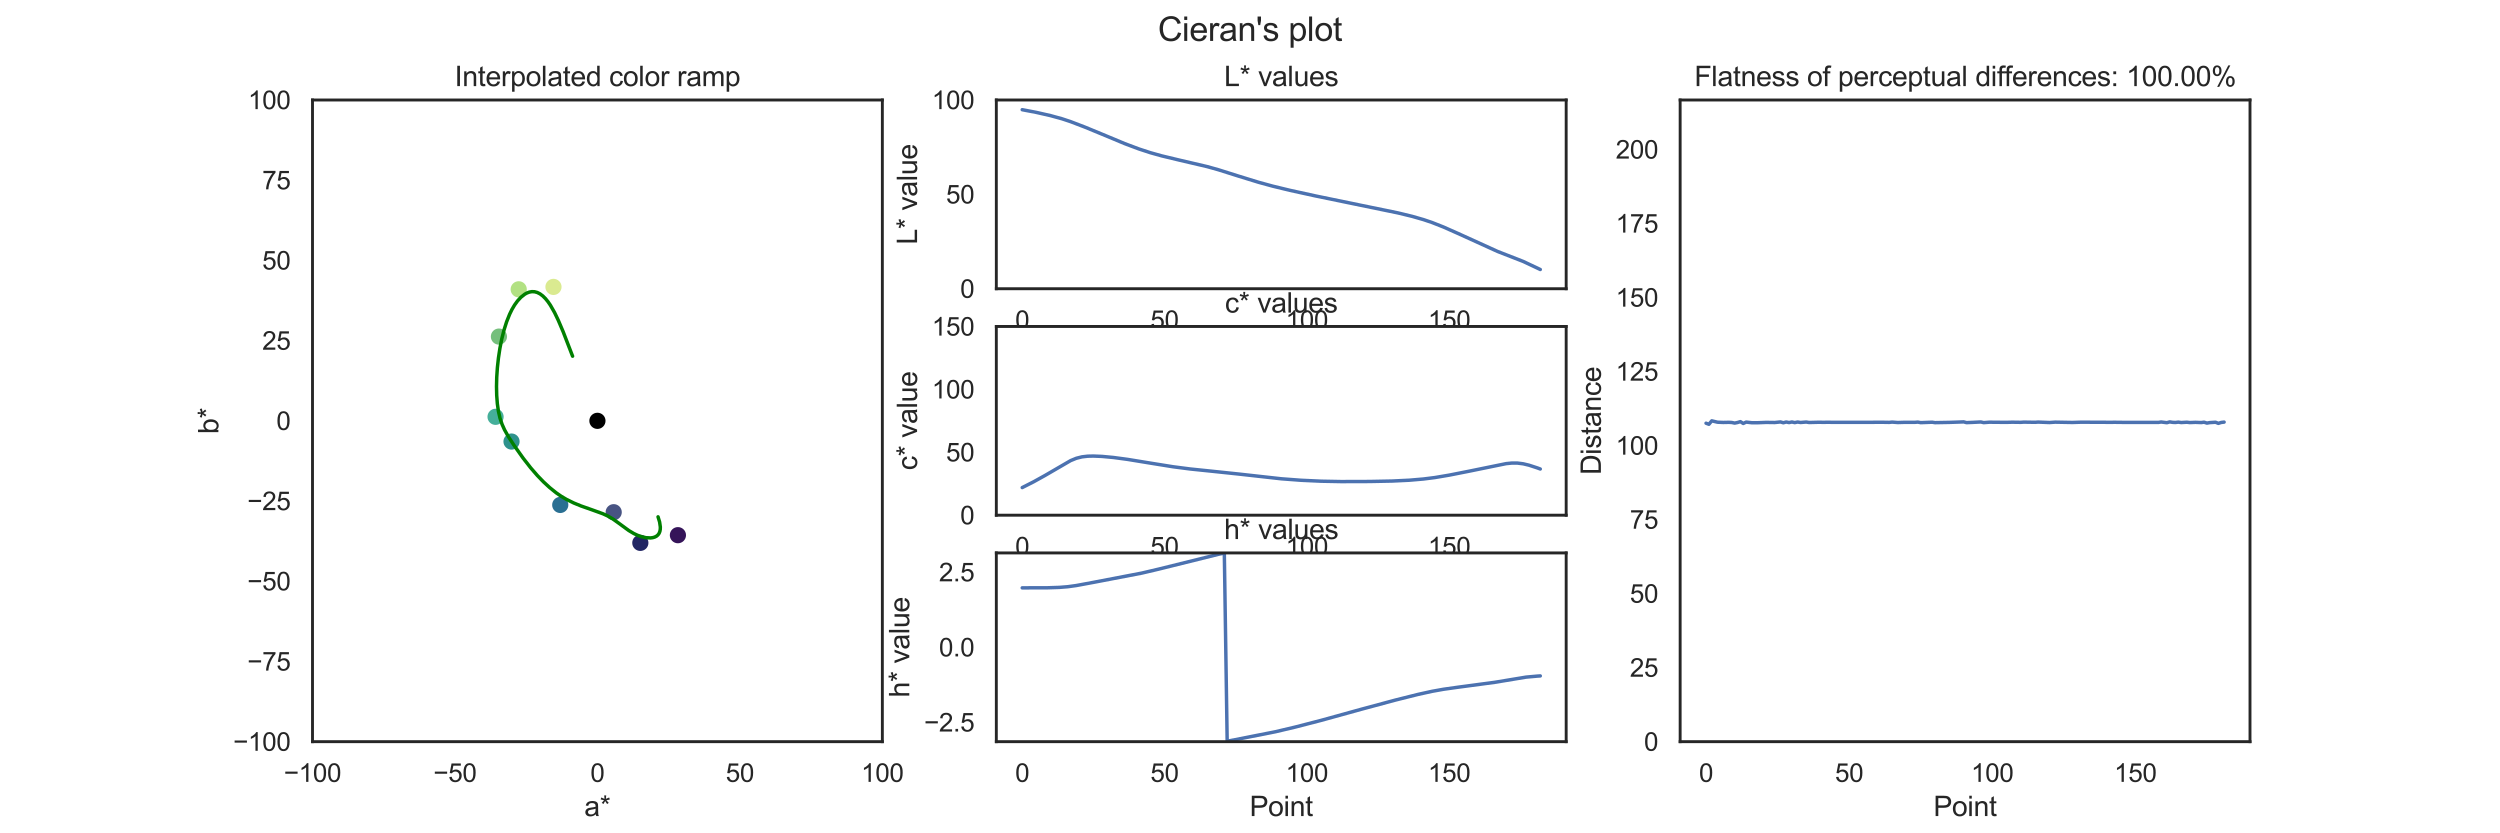 <?xml version="1.0" encoding="utf-8" standalone="no"?>
<!DOCTYPE svg PUBLIC "-//W3C//DTD SVG 1.1//EN"
  "http://www.w3.org/Graphics/SVG/1.1/DTD/svg11.dtd">
<svg xmlns:xlink="http://www.w3.org/1999/xlink" width="1080pt" height="360pt" viewBox="0 0 1080 360" xmlns="http://www.w3.org/2000/svg" version="1.1">
 <defs>
  <style type="text/css">*{stroke-linejoin: round; stroke-linecap: butt}</style>
 </defs>
 <g id="figure_1">
  <g id="patch_1">
   <path d="M 0 360 
L 1080 360 
L 1080 0 
L 0 0 
z
" style="fill: #ffffff"/>
  </g>
  <g id="axes_1">
   <g id="patch_2">
    <path d="M 135 320.4 
L 381.176 320.4 
L 381.176 43.2 
L 135 43.2 
z
" style="fill: #ffffff"/>
   </g>
   <g id="matplotlib.axis_1">
    <g id="xtick_1">
     <g id="text_1">
      <!-- −100 -->
      <g style="fill: #262626" transform="translate(122.612 337.774) scale(0.11 -0.11)">
       <defs>
        <path id="ArialMT-2212" d="M 3381 1997 
L 356 1997 
L 356 2522 
L 3381 2522 
L 3381 1997 
z
" transform="scale(0.016)"/>
        <path id="ArialMT-31" d="M 2384 0 
L 1822 0 
L 1822 3584 
Q 1619 3391 1289 3197 
Q 959 3003 697 2906 
L 697 3450 
Q 1169 3672 1522 3987 
Q 1875 4303 2022 4600 
L 2384 4600 
L 2384 0 
z
" transform="scale(0.016)"/>
        <path id="ArialMT-30" d="M 266 2259 
Q 266 3072 433 3567 
Q 600 4063 929 4331 
Q 1259 4600 1759 4600 
Q 2128 4600 2406 4451 
Q 2684 4303 2865 4023 
Q 3047 3744 3150 3342 
Q 3253 2941 3253 2259 
Q 3253 1453 3087 958 
Q 2922 463 2592 192 
Q 2263 -78 1759 -78 
Q 1097 -78 719 397 
Q 266 969 266 2259 
z
M 844 2259 
Q 844 1131 1108 757 
Q 1372 384 1759 384 
Q 2147 384 2411 759 
Q 2675 1134 2675 2259 
Q 2675 3391 2411 3762 
Q 2147 4134 1753 4134 
Q 1366 4134 1134 3806 
Q 844 3388 844 2259 
z
" transform="scale(0.016)"/>
       </defs>
       <use xlink:href="#ArialMT-2212"/>
       <use xlink:href="#ArialMT-31" x="58.398"/>
       <use xlink:href="#ArialMT-30" x="114.014"/>
       <use xlink:href="#ArialMT-30" x="169.629"/>
      </g>
     </g>
    </g>
    <g id="xtick_2">
     <g id="text_2">
      <!-- −50 -->
      <g style="fill: #262626" transform="translate(187.215 337.774) scale(0.11 -0.11)">
       <defs>
        <path id="ArialMT-35" d="M 266 1200 
L 856 1250 
Q 922 819 1161 601 
Q 1400 384 1738 384 
Q 2144 384 2425 690 
Q 2706 997 2706 1503 
Q 2706 1984 2436 2262 
Q 2166 2541 1728 2541 
Q 1456 2541 1237 2417 
Q 1019 2294 894 2097 
L 366 2166 
L 809 4519 
L 3088 4519 
L 3088 3981 
L 1259 3981 
L 1013 2750 
Q 1425 3038 1878 3038 
Q 2478 3038 2890 2622 
Q 3303 2206 3303 1553 
Q 3303 931 2941 478 
Q 2500 -78 1738 -78 
Q 1113 -78 717 272 
Q 322 622 266 1200 
z
" transform="scale(0.016)"/>
       </defs>
       <use xlink:href="#ArialMT-2212"/>
       <use xlink:href="#ArialMT-35" x="58.398"/>
       <use xlink:href="#ArialMT-30" x="114.014"/>
      </g>
     </g>
    </g>
    <g id="xtick_3">
     <g id="text_3">
      <!-- 0 -->
      <g style="fill: #262626" transform="translate(255.03 337.774) scale(0.11 -0.11)">
       <use xlink:href="#ArialMT-30"/>
      </g>
     </g>
    </g>
    <g id="xtick_4">
     <g id="text_4">
      <!-- 50 -->
      <g style="fill: #262626" transform="translate(313.515 337.774) scale(0.11 -0.11)">
       <use xlink:href="#ArialMT-35"/>
       <use xlink:href="#ArialMT-30" x="55.615"/>
      </g>
     </g>
    </g>
    <g id="xtick_5">
     <g id="text_5">
      <!-- 100 -->
      <g style="fill: #262626" transform="translate(372.001 337.774) scale(0.11 -0.11)">
       <use xlink:href="#ArialMT-31"/>
       <use xlink:href="#ArialMT-30" x="55.615"/>
       <use xlink:href="#ArialMT-30" x="111.23"/>
      </g>
     </g>
    </g>
    <g id="text_6">
     <!-- a* -->
     <g style="fill: #262626" transform="translate(252.416 352.549) scale(0.12 -0.12)">
      <defs>
       <path id="ArialMT-61" d="M 2588 409 
Q 2275 144 1986 34 
Q 1697 -75 1366 -75 
Q 819 -75 525 192 
Q 231 459 231 875 
Q 231 1119 342 1320 
Q 453 1522 633 1644 
Q 813 1766 1038 1828 
Q 1203 1872 1538 1913 
Q 2219 1994 2541 2106 
Q 2544 2222 2544 2253 
Q 2544 2597 2384 2738 
Q 2169 2928 1744 2928 
Q 1347 2928 1158 2789 
Q 969 2650 878 2297 
L 328 2372 
Q 403 2725 575 2942 
Q 747 3159 1072 3276 
Q 1397 3394 1825 3394 
Q 2250 3394 2515 3294 
Q 2781 3194 2906 3042 
Q 3031 2891 3081 2659 
Q 3109 2516 3109 2141 
L 3109 1391 
Q 3109 606 3145 398 
Q 3181 191 3288 0 
L 2700 0 
Q 2613 175 2588 409 
z
M 2541 1666 
Q 2234 1541 1622 1453 
Q 1275 1403 1131 1340 
Q 988 1278 909 1158 
Q 831 1038 831 891 
Q 831 666 1001 516 
Q 1172 366 1500 366 
Q 1825 366 2078 508 
Q 2331 650 2450 897 
Q 2541 1088 2541 1459 
L 2541 1666 
z
" transform="scale(0.016)"/>
       <path id="ArialMT-2a" d="M 200 3741 
L 344 4184 
Q 841 4009 1066 3881 
Q 1006 4447 1003 4659 
L 1456 4659 
Q 1447 4350 1384 3884 
Q 1706 4047 2122 4184 
L 2266 3741 
Q 1869 3609 1488 3566 
Q 1678 3400 2025 2975 
L 1650 2709 
Q 1469 2956 1222 3381 
Q 991 2941 816 2709 
L 447 2975 
Q 809 3422 966 3566 
Q 563 3644 200 3741 
z
" transform="scale(0.016)"/>
      </defs>
      <use xlink:href="#ArialMT-61"/>
      <use xlink:href="#ArialMT-2a" x="55.615"/>
     </g>
    </g>
   </g>
   <g id="matplotlib.axis_2">
    <g id="ytick_1">
     <g id="text_7">
      <!-- −100 -->
      <g style="fill: #262626" transform="translate(100.724 324.337) scale(0.11 -0.11)">
       <use xlink:href="#ArialMT-2212"/>
       <use xlink:href="#ArialMT-31" x="58.398"/>
       <use xlink:href="#ArialMT-30" x="114.014"/>
       <use xlink:href="#ArialMT-30" x="169.629"/>
      </g>
     </g>
    </g>
    <g id="ytick_2">
     <g id="text_8">
      <!-- −75 -->
      <g style="fill: #262626" transform="translate(106.841 289.687) scale(0.11 -0.11)">
       <defs>
        <path id="ArialMT-37" d="M 303 3981 
L 303 4522 
L 3269 4522 
L 3269 4084 
Q 2831 3619 2401 2847 
Q 1972 2075 1738 1259 
Q 1569 684 1522 0 
L 944 0 
Q 953 541 1156 1306 
Q 1359 2072 1739 2783 
Q 2119 3494 2547 3981 
L 303 3981 
z
" transform="scale(0.016)"/>
       </defs>
       <use xlink:href="#ArialMT-2212"/>
       <use xlink:href="#ArialMT-37" x="58.398"/>
       <use xlink:href="#ArialMT-35" x="114.014"/>
      </g>
     </g>
    </g>
    <g id="ytick_3">
     <g id="text_9">
      <!-- −50 -->
      <g style="fill: #262626" transform="translate(106.841 255.037) scale(0.11 -0.11)">
       <use xlink:href="#ArialMT-2212"/>
       <use xlink:href="#ArialMT-35" x="58.398"/>
       <use xlink:href="#ArialMT-30" x="114.014"/>
      </g>
     </g>
    </g>
    <g id="ytick_4">
     <g id="text_10">
      <!-- −25 -->
      <g style="fill: #262626" transform="translate(106.841 220.387) scale(0.11 -0.11)">
       <defs>
        <path id="ArialMT-32" d="M 3222 541 
L 3222 0 
L 194 0 
Q 188 203 259 391 
Q 375 700 629 1000 
Q 884 1300 1366 1694 
Q 2113 2306 2375 2664 
Q 2638 3022 2638 3341 
Q 2638 3675 2398 3904 
Q 2159 4134 1775 4134 
Q 1369 4134 1125 3890 
Q 881 3647 878 3216 
L 300 3275 
Q 359 3922 746 4261 
Q 1134 4600 1788 4600 
Q 2447 4600 2831 4234 
Q 3216 3869 3216 3328 
Q 3216 3053 3103 2787 
Q 2991 2522 2730 2228 
Q 2469 1934 1863 1422 
Q 1356 997 1212 845 
Q 1069 694 975 541 
L 3222 541 
z
" transform="scale(0.016)"/>
       </defs>
       <use xlink:href="#ArialMT-2212"/>
       <use xlink:href="#ArialMT-32" x="58.398"/>
       <use xlink:href="#ArialMT-35" x="114.014"/>
      </g>
     </g>
    </g>
    <g id="ytick_5">
     <g id="text_11">
      <!-- 0 -->
      <g style="fill: #262626" transform="translate(119.383 185.737) scale(0.11 -0.11)">
       <use xlink:href="#ArialMT-30"/>
      </g>
     </g>
    </g>
    <g id="ytick_6">
     <g id="text_12">
      <!-- 25 -->
      <g style="fill: #262626" transform="translate(113.266 151.087) scale(0.11 -0.11)">
       <use xlink:href="#ArialMT-32"/>
       <use xlink:href="#ArialMT-35" x="55.615"/>
      </g>
     </g>
    </g>
    <g id="ytick_7">
     <g id="text_13">
      <!-- 50 -->
      <g style="fill: #262626" transform="translate(113.266 116.437) scale(0.11 -0.11)">
       <use xlink:href="#ArialMT-35"/>
       <use xlink:href="#ArialMT-30" x="55.615"/>
      </g>
     </g>
    </g>
    <g id="ytick_8">
     <g id="text_14">
      <!-- 75 -->
      <g style="fill: #262626" transform="translate(113.266 81.787) scale(0.11 -0.11)">
       <use xlink:href="#ArialMT-37"/>
       <use xlink:href="#ArialMT-35" x="55.615"/>
      </g>
     </g>
    </g>
    <g id="ytick_9">
     <g id="text_15">
      <!-- 100 -->
      <g style="fill: #262626" transform="translate(107.149 47.137) scale(0.11 -0.11)">
       <use xlink:href="#ArialMT-31"/>
       <use xlink:href="#ArialMT-30" x="55.615"/>
       <use xlink:href="#ArialMT-30" x="111.23"/>
      </g>
     </g>
    </g>
    <g id="text_16">
     <!-- b* -->
     <g style="fill: #262626" transform="translate(94.339 187.472) rotate(-90) scale(0.12 -0.12)">
      <defs>
       <path id="ArialMT-62" d="M 941 0 
L 419 0 
L 419 4581 
L 981 4581 
L 981 2947 
Q 1338 3394 1891 3394 
Q 2197 3394 2470 3270 
Q 2744 3147 2920 2923 
Q 3097 2700 3197 2384 
Q 3297 2069 3297 1709 
Q 3297 856 2875 390 
Q 2453 -75 1863 -75 
Q 1275 -75 941 416 
L 941 0 
z
M 934 1684 
Q 934 1088 1097 822 
Q 1363 388 1816 388 
Q 2184 388 2453 708 
Q 2722 1028 2722 1663 
Q 2722 2313 2464 2622 
Q 2206 2931 1841 2931 
Q 1472 2931 1203 2611 
Q 934 2291 934 1684 
z
" transform="scale(0.016)"/>
      </defs>
      <use xlink:href="#ArialMT-62"/>
      <use xlink:href="#ArialMT-2a" x="55.615"/>
     </g>
    </g>
   </g>
   <g id="PathCollection_1">
    <defs>
     <path id="C0_0_682a2054ab" d="M 0 3 
C 0.796 3 1.559 2.684 2.121 2.121 
C 2.684 1.559 3 0.796 3 -0 
C 3 -0.796 2.684 -1.559 2.121 -2.121 
C 1.559 -2.684 0.796 -3 0 -3 
C -0.796 -3 -1.559 -2.684 -2.121 -2.121 
C -2.684 -1.559 -3 -0.796 -3 0 
C -3 0.796 -2.684 1.559 -2.121 2.121 
C -1.559 2.684 -0.796 3 0 3 
z
"/>
    </defs>
    <g clip-path="url(#p752e9494ec)">
     <use xlink:href="#C0_0_682a2054ab" x="258.088" y="181.8" style="fill: #ffffff; stroke: #ffffff"/>
    </g>
    <g clip-path="url(#p752e9494ec)">
     <use xlink:href="#C0_0_682a2054ab" x="239.099" y="123.942" style="fill: #daea90; stroke: #daea90"/>
    </g>
    <g clip-path="url(#p752e9494ec)">
     <use xlink:href="#C0_0_682a2054ab" x="224.081" y="124.984" style="fill: #b2e183; stroke: #b2e183"/>
    </g>
    <g clip-path="url(#p752e9494ec)">
     <use xlink:href="#C0_0_682a2054ab" x="215.54" y="145.404" style="fill: #75bf7c; stroke: #75bf7c"/>
    </g>
    <g clip-path="url(#p752e9494ec)">
     <use xlink:href="#C0_0_682a2054ab" x="214.082" y="180.066" style="fill: #45af9a; stroke: #45af9a"/>
    </g>
    <g clip-path="url(#p752e9494ec)">
     <use xlink:href="#C0_0_682a2054ab" x="220.979" y="190.749" style="fill: #2e928d; stroke: #2e928d"/>
    </g>
    <g clip-path="url(#p752e9494ec)">
     <use xlink:href="#C0_0_682a2054ab" x="242.028" y="218.135" style="fill: #2a6f92; stroke: #2a6f92"/>
    </g>
    <g clip-path="url(#p752e9494ec)">
     <use xlink:href="#C0_0_682a2054ab" x="265.117" y="221.275" style="fill: #485483; stroke: #485483"/>
    </g>
    <g clip-path="url(#p752e9494ec)">
     <use xlink:href="#C0_0_682a2054ab" x="276.623" y="234.522" style="fill: #222664; stroke: #222664"/>
    </g>
    <g clip-path="url(#p752e9494ec)">
     <use xlink:href="#C0_0_682a2054ab" x="292.859" y="231.199" style="fill: #351459; stroke: #351459"/>
    </g>
    <g clip-path="url(#p752e9494ec)">
     <use xlink:href="#C0_0_682a2054ab" x="258.088" y="181.8" style="stroke: #000000"/>
    </g>
   </g>
   <g id="line2d_1">
    <path d="M 247.357 153.873 
L 243.276 143.299 
L 241.174 138.359 
L 239.581 135.035 
L 237.755 131.831 
L 236.736 130.347 
L 235.647 129.005 
L 234.497 127.858 
L 233.304 126.961 
L 232.098 126.351 
L 230.91 126.035 
L 229.767 125.992 
L 228.685 126.181 
L 227.671 126.557 
L 226.726 127.078 
L 225.033 128.414 
L 223.574 129.995 
L 222.301 131.758 
L 221.174 133.674 
L 220.169 135.728 
L 218.849 139.04 
L 217.72 142.613 
L 216.76 146.43 
L 215.96 150.468 
L 215.326 154.643 
L 214.867 158.84 
L 214.588 162.975 
L 214.491 166.984 
L 214.577 170.816 
L 214.852 174.418 
L 215.327 177.72 
L 216.009 180.667 
L 216.894 183.293 
L 217.96 185.673 
L 219.609 188.62 
L 221.925 192.177 
L 225.979 197.904 
L 229.273 202.124 
L 232.226 205.522 
L 234.748 208.132 
L 237.424 210.605 
L 240.249 212.879 
L 242.463 214.408 
L 244.744 215.753 
L 247.857 217.286 
L 251.012 218.579 
L 255.776 220.252 
L 260.455 221.945 
L 262.661 222.961 
L 264.695 224.159 
L 267.205 225.945 
L 271.635 229.19 
L 273.797 230.477 
L 275.401 231.238 
L 277.169 231.867 
L 279.088 232.286 
L 281.034 232.383 
L 281.962 232.268 
L 282.825 232.022 
L 283.593 231.63 
L 284.234 231.087 
L 284.728 230.397 
L 285.06 229.58 
L 285.234 228.656 
L 285.262 227.655 
L 284.952 225.511 
L 284.274 223.275 
L 284.274 223.275 
" clip-path="url(#p752e9494ec)" style="fill: none; stroke: #008000; stroke-width: 1.5; stroke-linecap: round"/>
   </g>
   <g id="patch_3">
    <path d="M 135 320.4 
L 135 43.2 
" style="fill: none; stroke: #262626; stroke-width: 1.25; stroke-linejoin: miter; stroke-linecap: square"/>
   </g>
   <g id="patch_4">
    <path d="M 381.176 320.4 
L 381.176 43.2 
" style="fill: none; stroke: #262626; stroke-width: 1.25; stroke-linejoin: miter; stroke-linecap: square"/>
   </g>
   <g id="patch_5">
    <path d="M 135 320.4 
L 381.176 320.4 
" style="fill: none; stroke: #262626; stroke-width: 1.25; stroke-linejoin: miter; stroke-linecap: square"/>
   </g>
   <g id="patch_6">
    <path d="M 135 43.2 
L 381.176 43.2 
" style="fill: none; stroke: #262626; stroke-width: 1.25; stroke-linejoin: miter; stroke-linecap: square"/>
   </g>
   <g id="text_17">
    <!-- Interpolated color ramp -->
    <g style="fill: #262626" transform="translate(196.394 37.2) scale(0.12 -0.12)">
     <defs>
      <path id="ArialMT-49" d="M 597 0 
L 597 4581 
L 1203 4581 
L 1203 0 
L 597 0 
z
" transform="scale(0.016)"/>
      <path id="ArialMT-6e" d="M 422 0 
L 422 3319 
L 928 3319 
L 928 2847 
Q 1294 3394 1984 3394 
Q 2284 3394 2536 3286 
Q 2788 3178 2913 3003 
Q 3038 2828 3088 2588 
Q 3119 2431 3119 2041 
L 3119 0 
L 2556 0 
L 2556 2019 
Q 2556 2363 2490 2533 
Q 2425 2703 2258 2804 
Q 2091 2906 1866 2906 
Q 1506 2906 1245 2678 
Q 984 2450 984 1813 
L 984 0 
L 422 0 
z
" transform="scale(0.016)"/>
      <path id="ArialMT-74" d="M 1650 503 
L 1731 6 
Q 1494 -44 1306 -44 
Q 1000 -44 831 53 
Q 663 150 594 308 
Q 525 466 525 972 
L 525 2881 
L 113 2881 
L 113 3319 
L 525 3319 
L 525 4141 
L 1084 4478 
L 1084 3319 
L 1650 3319 
L 1650 2881 
L 1084 2881 
L 1084 941 
Q 1084 700 1114 631 
Q 1144 563 1211 522 
Q 1278 481 1403 481 
Q 1497 481 1650 503 
z
" transform="scale(0.016)"/>
      <path id="ArialMT-65" d="M 2694 1069 
L 3275 997 
Q 3138 488 2766 206 
Q 2394 -75 1816 -75 
Q 1088 -75 661 373 
Q 234 822 234 1631 
Q 234 2469 665 2931 
Q 1097 3394 1784 3394 
Q 2450 3394 2872 2941 
Q 3294 2488 3294 1666 
Q 3294 1616 3291 1516 
L 816 1516 
Q 847 969 1125 678 
Q 1403 388 1819 388 
Q 2128 388 2347 550 
Q 2566 713 2694 1069 
z
M 847 1978 
L 2700 1978 
Q 2663 2397 2488 2606 
Q 2219 2931 1791 2931 
Q 1403 2931 1139 2672 
Q 875 2413 847 1978 
z
" transform="scale(0.016)"/>
      <path id="ArialMT-72" d="M 416 0 
L 416 3319 
L 922 3319 
L 922 2816 
Q 1116 3169 1280 3281 
Q 1444 3394 1641 3394 
Q 1925 3394 2219 3213 
L 2025 2691 
Q 1819 2813 1613 2813 
Q 1428 2813 1281 2702 
Q 1134 2591 1072 2394 
Q 978 2094 978 1738 
L 978 0 
L 416 0 
z
" transform="scale(0.016)"/>
      <path id="ArialMT-70" d="M 422 -1272 
L 422 3319 
L 934 3319 
L 934 2888 
Q 1116 3141 1344 3267 
Q 1572 3394 1897 3394 
Q 2322 3394 2647 3175 
Q 2972 2956 3137 2557 
Q 3303 2159 3303 1684 
Q 3303 1175 3120 767 
Q 2938 359 2589 142 
Q 2241 -75 1856 -75 
Q 1575 -75 1351 44 
Q 1128 163 984 344 
L 984 -1272 
L 422 -1272 
z
M 931 1641 
Q 931 1000 1190 694 
Q 1450 388 1819 388 
Q 2194 388 2461 705 
Q 2728 1022 2728 1688 
Q 2728 2322 2467 2637 
Q 2206 2953 1844 2953 
Q 1484 2953 1207 2617 
Q 931 2281 931 1641 
z
" transform="scale(0.016)"/>
      <path id="ArialMT-6f" d="M 213 1659 
Q 213 2581 725 3025 
Q 1153 3394 1769 3394 
Q 2453 3394 2887 2945 
Q 3322 2497 3322 1706 
Q 3322 1066 3130 698 
Q 2938 331 2570 128 
Q 2203 -75 1769 -75 
Q 1072 -75 642 372 
Q 213 819 213 1659 
z
M 791 1659 
Q 791 1022 1069 705 
Q 1347 388 1769 388 
Q 2188 388 2466 706 
Q 2744 1025 2744 1678 
Q 2744 2294 2464 2611 
Q 2184 2928 1769 2928 
Q 1347 2928 1069 2612 
Q 791 2297 791 1659 
z
" transform="scale(0.016)"/>
      <path id="ArialMT-6c" d="M 409 0 
L 409 4581 
L 972 4581 
L 972 0 
L 409 0 
z
" transform="scale(0.016)"/>
      <path id="ArialMT-64" d="M 2575 0 
L 2575 419 
Q 2259 -75 1647 -75 
Q 1250 -75 917 144 
Q 584 363 401 755 
Q 219 1147 219 1656 
Q 219 2153 384 2558 
Q 550 2963 881 3178 
Q 1213 3394 1622 3394 
Q 1922 3394 2156 3267 
Q 2391 3141 2538 2938 
L 2538 4581 
L 3097 4581 
L 3097 0 
L 2575 0 
z
M 797 1656 
Q 797 1019 1065 703 
Q 1334 388 1700 388 
Q 2069 388 2326 689 
Q 2584 991 2584 1609 
Q 2584 2291 2321 2609 
Q 2059 2928 1675 2928 
Q 1300 2928 1048 2622 
Q 797 2316 797 1656 
z
" transform="scale(0.016)"/>
      <path id="ArialMT-20" transform="scale(0.016)"/>
      <path id="ArialMT-63" d="M 2588 1216 
L 3141 1144 
Q 3050 572 2676 248 
Q 2303 -75 1759 -75 
Q 1078 -75 664 370 
Q 250 816 250 1647 
Q 250 2184 428 2587 
Q 606 2991 970 3192 
Q 1334 3394 1763 3394 
Q 2303 3394 2647 3120 
Q 2991 2847 3088 2344 
L 2541 2259 
Q 2463 2594 2264 2762 
Q 2066 2931 1784 2931 
Q 1359 2931 1093 2626 
Q 828 2322 828 1663 
Q 828 994 1084 691 
Q 1341 388 1753 388 
Q 2084 388 2306 591 
Q 2528 794 2588 1216 
z
" transform="scale(0.016)"/>
      <path id="ArialMT-6d" d="M 422 0 
L 422 3319 
L 925 3319 
L 925 2853 
Q 1081 3097 1340 3245 
Q 1600 3394 1931 3394 
Q 2300 3394 2536 3241 
Q 2772 3088 2869 2813 
Q 3263 3394 3894 3394 
Q 4388 3394 4653 3120 
Q 4919 2847 4919 2278 
L 4919 0 
L 4359 0 
L 4359 2091 
Q 4359 2428 4304 2576 
Q 4250 2725 4106 2815 
Q 3963 2906 3769 2906 
Q 3419 2906 3187 2673 
Q 2956 2441 2956 1928 
L 2956 0 
L 2394 0 
L 2394 2156 
Q 2394 2531 2256 2718 
Q 2119 2906 1806 2906 
Q 1569 2906 1367 2781 
Q 1166 2656 1075 2415 
Q 984 2175 984 1722 
L 984 0 
L 422 0 
z
" transform="scale(0.016)"/>
     </defs>
     <use xlink:href="#ArialMT-49"/>
     <use xlink:href="#ArialMT-6e" x="27.783"/>
     <use xlink:href="#ArialMT-74" x="83.398"/>
     <use xlink:href="#ArialMT-65" x="111.182"/>
     <use xlink:href="#ArialMT-72" x="166.797"/>
     <use xlink:href="#ArialMT-70" x="200.098"/>
     <use xlink:href="#ArialMT-6f" x="255.713"/>
     <use xlink:href="#ArialMT-6c" x="311.328"/>
     <use xlink:href="#ArialMT-61" x="333.545"/>
     <use xlink:href="#ArialMT-74" x="389.16"/>
     <use xlink:href="#ArialMT-65" x="416.943"/>
     <use xlink:href="#ArialMT-64" x="472.559"/>
     <use xlink:href="#ArialMT-20" x="528.174"/>
     <use xlink:href="#ArialMT-63" x="555.957"/>
     <use xlink:href="#ArialMT-6f" x="605.957"/>
     <use xlink:href="#ArialMT-6c" x="661.572"/>
     <use xlink:href="#ArialMT-6f" x="683.789"/>
     <use xlink:href="#ArialMT-72" x="739.404"/>
     <use xlink:href="#ArialMT-20" x="772.705"/>
     <use xlink:href="#ArialMT-72" x="800.488"/>
     <use xlink:href="#ArialMT-61" x="833.789"/>
     <use xlink:href="#ArialMT-6d" x="889.404"/>
     <use xlink:href="#ArialMT-70" x="972.705"/>
    </g>
   </g>
  </g>
  <g id="axes_2">
   <g id="patch_7">
    <path d="M 430.412 124.729 
L 676.588 124.729 
L 676.588 43.2 
L 430.412 43.2 
z
" style="fill: #ffffff"/>
   </g>
   <g id="matplotlib.axis_3">
    <g id="xtick_6">
     <g id="text_18">
      <!-- 0 -->
      <g style="fill: #262626" transform="translate(438.543 142.103) scale(0.11 -0.11)">
       <use xlink:href="#ArialMT-30"/>
      </g>
     </g>
    </g>
    <g id="xtick_7">
     <g id="text_19">
      <!-- 50 -->
      <g style="fill: #262626" transform="translate(496.967 142.103) scale(0.11 -0.11)">
       <use xlink:href="#ArialMT-35"/>
       <use xlink:href="#ArialMT-30" x="55.615"/>
      </g>
     </g>
    </g>
    <g id="xtick_8">
     <g id="text_20">
      <!-- 100 -->
      <g style="fill: #262626" transform="translate(555.391 142.103) scale(0.11 -0.11)">
       <use xlink:href="#ArialMT-31"/>
       <use xlink:href="#ArialMT-30" x="55.615"/>
       <use xlink:href="#ArialMT-30" x="111.23"/>
      </g>
     </g>
    </g>
    <g id="xtick_9">
     <g id="text_21">
      <!-- 150 -->
      <g style="fill: #262626" transform="translate(616.874 142.103) scale(0.11 -0.11)">
       <use xlink:href="#ArialMT-31"/>
       <use xlink:href="#ArialMT-35" x="55.615"/>
       <use xlink:href="#ArialMT-30" x="111.23"/>
      </g>
     </g>
    </g>
    <g id="text_22">
     <!-- Point -->
     <g style="fill: #262626" transform="translate(539.825 156.879) scale(0.12 -0.12)">
      <defs>
       <path id="ArialMT-50" d="M 494 0 
L 494 4581 
L 2222 4581 
Q 2678 4581 2919 4538 
Q 3256 4481 3484 4323 
Q 3713 4166 3852 3881 
Q 3991 3597 3991 3256 
Q 3991 2672 3619 2267 
Q 3247 1863 2275 1863 
L 1100 1863 
L 1100 0 
L 494 0 
z
M 1100 2403 
L 2284 2403 
Q 2872 2403 3119 2622 
Q 3366 2841 3366 3238 
Q 3366 3525 3220 3729 
Q 3075 3934 2838 4000 
Q 2684 4041 2272 4041 
L 1100 4041 
L 1100 2403 
z
" transform="scale(0.016)"/>
       <path id="ArialMT-69" d="M 425 3934 
L 425 4581 
L 988 4581 
L 988 3934 
L 425 3934 
z
M 425 0 
L 425 3319 
L 988 3319 
L 988 0 
L 425 0 
z
" transform="scale(0.016)"/>
      </defs>
      <use xlink:href="#ArialMT-50"/>
      <use xlink:href="#ArialMT-6f" x="66.699"/>
      <use xlink:href="#ArialMT-69" x="122.314"/>
      <use xlink:href="#ArialMT-6e" x="144.531"/>
      <use xlink:href="#ArialMT-74" x="200.146"/>
     </g>
    </g>
   </g>
   <g id="matplotlib.axis_4">
    <g id="ytick_10">
     <g id="text_23">
      <!-- 0 -->
      <g style="fill: #262626" transform="translate(414.795 128.666) scale(0.11 -0.11)">
       <use xlink:href="#ArialMT-30"/>
      </g>
     </g>
    </g>
    <g id="ytick_11">
     <g id="text_24">
      <!-- 50 -->
      <g style="fill: #262626" transform="translate(408.678 87.902) scale(0.11 -0.11)">
       <use xlink:href="#ArialMT-35"/>
       <use xlink:href="#ArialMT-30" x="55.615"/>
      </g>
     </g>
    </g>
    <g id="ytick_12">
     <g id="text_25">
      <!-- 100 -->
      <g style="fill: #262626" transform="translate(402.561 47.137) scale(0.11 -0.11)">
       <use xlink:href="#ArialMT-31"/>
       <use xlink:href="#ArialMT-30" x="55.615"/>
       <use xlink:href="#ArialMT-30" x="111.23"/>
      </g>
     </g>
    </g>
    <g id="text_26">
     <!-- L* value -->
     <g style="fill: #262626" transform="translate(396.176 105.646) rotate(-90) scale(0.12 -0.12)">
      <defs>
       <path id="ArialMT-4c" d="M 469 0 
L 469 4581 
L 1075 4581 
L 1075 541 
L 3331 541 
L 3331 0 
L 469 0 
z
" transform="scale(0.016)"/>
       <path id="ArialMT-76" d="M 1344 0 
L 81 3319 
L 675 3319 
L 1388 1331 
Q 1503 1009 1600 663 
Q 1675 925 1809 1294 
L 2547 3319 
L 3125 3319 
L 1869 0 
L 1344 0 
z
" transform="scale(0.016)"/>
       <path id="ArialMT-75" d="M 2597 0 
L 2597 488 
Q 2209 -75 1544 -75 
Q 1250 -75 995 37 
Q 741 150 617 320 
Q 494 491 444 738 
Q 409 903 409 1263 
L 409 3319 
L 972 3319 
L 972 1478 
Q 972 1038 1006 884 
Q 1059 663 1231 536 
Q 1403 409 1656 409 
Q 1909 409 2131 539 
Q 2353 669 2445 892 
Q 2538 1116 2538 1541 
L 2538 3319 
L 3100 3319 
L 3100 0 
L 2597 0 
z
" transform="scale(0.016)"/>
      </defs>
      <use xlink:href="#ArialMT-4c"/>
      <use xlink:href="#ArialMT-2a" x="55.615"/>
      <use xlink:href="#ArialMT-20" x="94.531"/>
      <use xlink:href="#ArialMT-76" x="122.314"/>
      <use xlink:href="#ArialMT-61" x="172.314"/>
      <use xlink:href="#ArialMT-6c" x="227.93"/>
      <use xlink:href="#ArialMT-75" x="250.146"/>
      <use xlink:href="#ArialMT-65" x="305.762"/>
     </g>
    </g>
   </g>
   <g id="line2d_2">
    <path d="M 441.602 47.391 
L 447.75 48.567 
L 453.898 49.968 
L 458.817 51.325 
L 462.506 52.55 
L 468.654 54.902 
L 476.032 57.943 
L 485.869 62.045 
L 492.017 64.35 
L 496.936 65.96 
L 501.855 67.334 
L 509.233 69.109 
L 521.529 71.984 
L 526.448 73.366 
L 535.055 76.085 
L 543.663 78.736 
L 549.811 80.418 
L 557.189 82.206 
L 568.256 84.635 
L 587.93 88.691 
L 603.916 91.979 
L 610.064 93.468 
L 614.983 94.884 
L 618.672 96.133 
L 623.59 98.076 
L 629.738 100.801 
L 646.954 108.624 
L 658.02 112.941 
L 664.169 115.833 
L 665.398 116.426 
L 665.398 116.426 
" clip-path="url(#p5d9a1a2476)" style="fill: none; stroke: #4c72b0; stroke-width: 1.5; stroke-linecap: round"/>
   </g>
   <g id="patch_8">
    <path d="M 430.412 124.729 
L 430.412 43.2 
" style="fill: none; stroke: #262626; stroke-width: 1.25; stroke-linejoin: miter; stroke-linecap: square"/>
   </g>
   <g id="patch_9">
    <path d="M 676.588 124.729 
L 676.588 43.2 
" style="fill: none; stroke: #262626; stroke-width: 1.25; stroke-linejoin: miter; stroke-linecap: square"/>
   </g>
   <g id="patch_10">
    <path d="M 430.412 124.729 
L 676.588 124.729 
" style="fill: none; stroke: #262626; stroke-width: 1.25; stroke-linejoin: miter; stroke-linecap: square"/>
   </g>
   <g id="patch_11">
    <path d="M 430.412 43.2 
L 676.588 43.2 
" style="fill: none; stroke: #262626; stroke-width: 1.25; stroke-linejoin: miter; stroke-linecap: square"/>
   </g>
   <g id="text_27">
    <!-- L* values -->
    <g style="fill: #262626" transform="translate(528.818 37.2) scale(0.12 -0.12)">
     <defs>
      <path id="ArialMT-73" d="M 197 991 
L 753 1078 
Q 800 744 1014 566 
Q 1228 388 1613 388 
Q 2000 388 2187 545 
Q 2375 703 2375 916 
Q 2375 1106 2209 1216 
Q 2094 1291 1634 1406 
Q 1016 1563 777 1677 
Q 538 1791 414 1992 
Q 291 2194 291 2438 
Q 291 2659 392 2848 
Q 494 3038 669 3163 
Q 800 3259 1026 3326 
Q 1253 3394 1513 3394 
Q 1903 3394 2198 3281 
Q 2494 3169 2634 2976 
Q 2775 2784 2828 2463 
L 2278 2388 
Q 2241 2644 2061 2787 
Q 1881 2931 1553 2931 
Q 1166 2931 1000 2803 
Q 834 2675 834 2503 
Q 834 2394 903 2306 
Q 972 2216 1119 2156 
Q 1203 2125 1616 2013 
Q 2213 1853 2448 1751 
Q 2684 1650 2818 1456 
Q 2953 1263 2953 975 
Q 2953 694 2789 445 
Q 2625 197 2315 61 
Q 2006 -75 1616 -75 
Q 969 -75 630 194 
Q 291 463 197 991 
z
" transform="scale(0.016)"/>
     </defs>
     <use xlink:href="#ArialMT-4c"/>
     <use xlink:href="#ArialMT-2a" x="55.615"/>
     <use xlink:href="#ArialMT-20" x="94.531"/>
     <use xlink:href="#ArialMT-76" x="122.314"/>
     <use xlink:href="#ArialMT-61" x="172.314"/>
     <use xlink:href="#ArialMT-6c" x="227.93"/>
     <use xlink:href="#ArialMT-75" x="250.146"/>
     <use xlink:href="#ArialMT-65" x="305.762"/>
     <use xlink:href="#ArialMT-73" x="361.377"/>
    </g>
   </g>
  </g>
  <g id="axes_3">
   <g id="patch_12">
    <path d="M 430.412 222.565 
L 676.588 222.565 
L 676.588 141.035 
L 430.412 141.035 
z
" style="fill: #ffffff"/>
   </g>
   <g id="matplotlib.axis_5">
    <g id="xtick_10">
     <g id="text_28">
      <!-- 0 -->
      <g style="fill: #262626" transform="translate(438.543 239.938) scale(0.11 -0.11)">
       <use xlink:href="#ArialMT-30"/>
      </g>
     </g>
    </g>
    <g id="xtick_11">
     <g id="text_29">
      <!-- 50 -->
      <g style="fill: #262626" transform="translate(496.967 239.938) scale(0.11 -0.11)">
       <use xlink:href="#ArialMT-35"/>
       <use xlink:href="#ArialMT-30" x="55.615"/>
      </g>
     </g>
    </g>
    <g id="xtick_12">
     <g id="text_30">
      <!-- 100 -->
      <g style="fill: #262626" transform="translate(555.391 239.938) scale(0.11 -0.11)">
       <use xlink:href="#ArialMT-31"/>
       <use xlink:href="#ArialMT-30" x="55.615"/>
       <use xlink:href="#ArialMT-30" x="111.23"/>
      </g>
     </g>
    </g>
    <g id="xtick_13">
     <g id="text_31">
      <!-- 150 -->
      <g style="fill: #262626" transform="translate(616.874 239.938) scale(0.11 -0.11)">
       <use xlink:href="#ArialMT-31"/>
       <use xlink:href="#ArialMT-35" x="55.615"/>
       <use xlink:href="#ArialMT-30" x="111.23"/>
      </g>
     </g>
    </g>
    <g id="text_32">
     <!-- Point -->
     <g style="fill: #262626" transform="translate(539.825 254.714) scale(0.12 -0.12)">
      <use xlink:href="#ArialMT-50"/>
      <use xlink:href="#ArialMT-6f" x="66.699"/>
      <use xlink:href="#ArialMT-69" x="122.314"/>
      <use xlink:href="#ArialMT-6e" x="144.531"/>
      <use xlink:href="#ArialMT-74" x="200.146"/>
     </g>
    </g>
   </g>
   <g id="matplotlib.axis_6">
    <g id="ytick_13">
     <g id="text_33">
      <!-- 0 -->
      <g style="fill: #262626" transform="translate(414.795 226.502) scale(0.11 -0.11)">
       <use xlink:href="#ArialMT-30"/>
      </g>
     </g>
    </g>
    <g id="ytick_14">
     <g id="text_34">
      <!-- 50 -->
      <g style="fill: #262626" transform="translate(408.678 199.325) scale(0.11 -0.11)">
       <use xlink:href="#ArialMT-35"/>
       <use xlink:href="#ArialMT-30" x="55.615"/>
      </g>
     </g>
    </g>
    <g id="ytick_15">
     <g id="text_35">
      <!-- 100 -->
      <g style="fill: #262626" transform="translate(402.561 172.149) scale(0.11 -0.11)">
       <use xlink:href="#ArialMT-31"/>
       <use xlink:href="#ArialMT-30" x="55.615"/>
       <use xlink:href="#ArialMT-30" x="111.23"/>
      </g>
     </g>
    </g>
    <g id="ytick_16">
     <g id="text_36">
      <!-- 150 -->
      <g style="fill: #262626" transform="translate(402.561 144.972) scale(0.11 -0.11)">
       <use xlink:href="#ArialMT-31"/>
       <use xlink:href="#ArialMT-35" x="55.615"/>
       <use xlink:href="#ArialMT-30" x="111.23"/>
      </g>
     </g>
    </g>
    <g id="text_37">
     <!-- c* value -->
     <g style="fill: #262626" transform="translate(396.176 203.145) rotate(-90) scale(0.12 -0.12)">
      <use xlink:href="#ArialMT-63"/>
      <use xlink:href="#ArialMT-2a" x="50"/>
      <use xlink:href="#ArialMT-20" x="88.916"/>
      <use xlink:href="#ArialMT-76" x="116.699"/>
      <use xlink:href="#ArialMT-61" x="166.699"/>
      <use xlink:href="#ArialMT-6c" x="222.314"/>
      <use xlink:href="#ArialMT-75" x="244.531"/>
      <use xlink:href="#ArialMT-65" x="300.146"/>
     </g>
    </g>
   </g>
   <g id="line2d_3">
    <path d="M 441.602 210.632 
L 446.52 208.138 
L 451.439 205.407 
L 462.506 198.985 
L 464.965 197.977 
L 467.424 197.358 
L 469.884 197.075 
L 472.343 197.017 
L 476.032 197.168 
L 480.95 197.627 
L 487.099 198.452 
L 496.936 200.061 
L 506.773 201.643 
L 514.151 202.6 
L 523.988 203.615 
L 535.055 204.78 
L 553.5 206.834 
L 562.108 207.479 
L 570.715 207.877 
L 579.323 208.044 
L 591.619 208.004 
L 601.456 207.807 
L 608.834 207.451 
L 614.983 206.925 
L 619.901 206.297 
L 626.05 205.257 
L 634.657 203.556 
L 650.643 200.29 
L 653.102 200.043 
L 655.561 200.051 
L 658.02 200.363 
L 660.48 200.947 
L 664.169 202.153 
L 665.398 202.609 
L 665.398 202.609 
" clip-path="url(#p571958d157)" style="fill: none; stroke: #4c72b0; stroke-width: 1.5; stroke-linecap: round"/>
   </g>
   <g id="patch_13">
    <path d="M 430.412 222.565 
L 430.412 141.035 
" style="fill: none; stroke: #262626; stroke-width: 1.25; stroke-linejoin: miter; stroke-linecap: square"/>
   </g>
   <g id="patch_14">
    <path d="M 676.588 222.565 
L 676.588 141.035 
" style="fill: none; stroke: #262626; stroke-width: 1.25; stroke-linejoin: miter; stroke-linecap: square"/>
   </g>
   <g id="patch_15">
    <path d="M 430.412 222.565 
L 676.588 222.565 
" style="fill: none; stroke: #262626; stroke-width: 1.25; stroke-linejoin: miter; stroke-linecap: square"/>
   </g>
   <g id="patch_16">
    <path d="M 430.412 141.035 
L 676.588 141.035 
" style="fill: none; stroke: #262626; stroke-width: 1.25; stroke-linejoin: miter; stroke-linecap: square"/>
   </g>
   <g id="text_38">
    <!-- c* values -->
    <g style="fill: #262626" transform="translate(529.155 135.035) scale(0.12 -0.12)">
     <use xlink:href="#ArialMT-63"/>
     <use xlink:href="#ArialMT-2a" x="50"/>
     <use xlink:href="#ArialMT-20" x="88.916"/>
     <use xlink:href="#ArialMT-76" x="116.699"/>
     <use xlink:href="#ArialMT-61" x="166.699"/>
     <use xlink:href="#ArialMT-6c" x="222.314"/>
     <use xlink:href="#ArialMT-75" x="244.531"/>
     <use xlink:href="#ArialMT-65" x="300.146"/>
     <use xlink:href="#ArialMT-73" x="355.762"/>
    </g>
   </g>
  </g>
  <g id="axes_4">
   <g id="patch_17">
    <path d="M 430.412 320.4 
L 676.588 320.4 
L 676.588 238.871 
L 430.412 238.871 
z
" style="fill: #ffffff"/>
   </g>
   <g id="matplotlib.axis_7">
    <g id="xtick_14">
     <g id="text_39">
      <!-- 0 -->
      <g style="fill: #262626" transform="translate(438.543 337.774) scale(0.11 -0.11)">
       <use xlink:href="#ArialMT-30"/>
      </g>
     </g>
    </g>
    <g id="xtick_15">
     <g id="text_40">
      <!-- 50 -->
      <g style="fill: #262626" transform="translate(496.967 337.774) scale(0.11 -0.11)">
       <use xlink:href="#ArialMT-35"/>
       <use xlink:href="#ArialMT-30" x="55.615"/>
      </g>
     </g>
    </g>
    <g id="xtick_16">
     <g id="text_41">
      <!-- 100 -->
      <g style="fill: #262626" transform="translate(555.391 337.774) scale(0.11 -0.11)">
       <use xlink:href="#ArialMT-31"/>
       <use xlink:href="#ArialMT-30" x="55.615"/>
       <use xlink:href="#ArialMT-30" x="111.23"/>
      </g>
     </g>
    </g>
    <g id="xtick_17">
     <g id="text_42">
      <!-- 150 -->
      <g style="fill: #262626" transform="translate(616.874 337.774) scale(0.11 -0.11)">
       <use xlink:href="#ArialMT-31"/>
       <use xlink:href="#ArialMT-35" x="55.615"/>
       <use xlink:href="#ArialMT-30" x="111.23"/>
      </g>
     </g>
    </g>
    <g id="text_43">
     <!-- Point -->
     <g style="fill: #262626" transform="translate(539.825 352.549) scale(0.12 -0.12)">
      <use xlink:href="#ArialMT-50"/>
      <use xlink:href="#ArialMT-6f" x="66.699"/>
      <use xlink:href="#ArialMT-69" x="122.314"/>
      <use xlink:href="#ArialMT-6e" x="144.531"/>
      <use xlink:href="#ArialMT-74" x="200.146"/>
     </g>
    </g>
   </g>
   <g id="matplotlib.axis_8">
    <g id="ytick_17">
     <g id="text_44">
      <!-- −2.5 -->
      <g style="fill: #262626" transform="translate(399.197 316.012) scale(0.11 -0.11)">
       <defs>
        <path id="ArialMT-2e" d="M 581 0 
L 581 641 
L 1222 641 
L 1222 0 
L 581 0 
z
" transform="scale(0.016)"/>
       </defs>
       <use xlink:href="#ArialMT-2212"/>
       <use xlink:href="#ArialMT-32" x="58.398"/>
       <use xlink:href="#ArialMT-2e" x="114.014"/>
       <use xlink:href="#ArialMT-35" x="141.797"/>
      </g>
     </g>
    </g>
    <g id="ytick_18">
     <g id="text_45">
      <!-- 0.0 -->
      <g style="fill: #262626" transform="translate(405.622 283.572) scale(0.11 -0.11)">
       <use xlink:href="#ArialMT-30"/>
       <use xlink:href="#ArialMT-2e" x="55.615"/>
       <use xlink:href="#ArialMT-30" x="83.398"/>
      </g>
     </g>
    </g>
    <g id="ytick_19">
     <g id="text_46">
      <!-- 2.5 -->
      <g style="fill: #262626" transform="translate(405.622 251.133) scale(0.11 -0.11)">
       <use xlink:href="#ArialMT-32"/>
       <use xlink:href="#ArialMT-2e" x="55.615"/>
       <use xlink:href="#ArialMT-35" x="83.398"/>
      </g>
     </g>
    </g>
    <g id="text_47">
     <!-- h* value -->
     <g style="fill: #262626" transform="translate(392.812 301.317) rotate(-90) scale(0.12 -0.12)">
      <defs>
       <path id="ArialMT-68" d="M 422 0 
L 422 4581 
L 984 4581 
L 984 2938 
Q 1378 3394 1978 3394 
Q 2347 3394 2619 3248 
Q 2891 3103 3008 2847 
Q 3125 2591 3125 2103 
L 3125 0 
L 2563 0 
L 2563 2103 
Q 2563 2525 2380 2717 
Q 2197 2909 1863 2909 
Q 1613 2909 1392 2779 
Q 1172 2650 1078 2428 
Q 984 2206 984 1816 
L 984 0 
L 422 0 
z
" transform="scale(0.016)"/>
      </defs>
      <use xlink:href="#ArialMT-68"/>
      <use xlink:href="#ArialMT-2a" x="55.615"/>
      <use xlink:href="#ArialMT-20" x="94.531"/>
      <use xlink:href="#ArialMT-76" x="122.314"/>
      <use xlink:href="#ArialMT-61" x="172.314"/>
      <use xlink:href="#ArialMT-6c" x="227.93"/>
      <use xlink:href="#ArialMT-75" x="250.146"/>
      <use xlink:href="#ArialMT-65" x="305.762"/>
     </g>
    </g>
   </g>
   <g id="line2d_4">
    <path d="M 441.602 253.954 
L 452.668 253.917 
L 457.587 253.754 
L 461.276 253.46 
L 464.965 252.951 
L 472.343 251.583 
L 493.247 247.576 
L 500.625 245.842 
L 526.448 239.436 
L 528.907 238.933 
L 530.137 320.22 
L 551.041 316.102 
L 559.648 314.066 
L 570.715 311.2 
L 587.93 306.438 
L 602.686 302.464 
L 612.523 299.998 
L 618.672 298.643 
L 623.59 297.762 
L 629.738 296.893 
L 645.724 294.758 
L 659.25 292.517 
L 664.169 292.074 
L 665.398 291.998 
L 665.398 291.998 
" clip-path="url(#p49fe3e579e)" style="fill: none; stroke: #4c72b0; stroke-width: 1.5; stroke-linecap: round"/>
   </g>
   <g id="patch_18">
    <path d="M 430.412 320.4 
L 430.412 238.871 
" style="fill: none; stroke: #262626; stroke-width: 1.25; stroke-linejoin: miter; stroke-linecap: square"/>
   </g>
   <g id="patch_19">
    <path d="M 676.588 320.4 
L 676.588 238.871 
" style="fill: none; stroke: #262626; stroke-width: 1.25; stroke-linejoin: miter; stroke-linecap: square"/>
   </g>
   <g id="patch_20">
    <path d="M 430.412 320.4 
L 676.588 320.4 
" style="fill: none; stroke: #262626; stroke-width: 1.25; stroke-linejoin: miter; stroke-linecap: square"/>
   </g>
   <g id="patch_21">
    <path d="M 430.412 238.871 
L 676.588 238.871 
" style="fill: none; stroke: #262626; stroke-width: 1.25; stroke-linejoin: miter; stroke-linecap: square"/>
   </g>
   <g id="text_48">
    <!-- h* values -->
    <g style="fill: #262626" transform="translate(528.818 232.871) scale(0.12 -0.12)">
     <use xlink:href="#ArialMT-68"/>
     <use xlink:href="#ArialMT-2a" x="55.615"/>
     <use xlink:href="#ArialMT-20" x="94.531"/>
     <use xlink:href="#ArialMT-76" x="122.314"/>
     <use xlink:href="#ArialMT-61" x="172.314"/>
     <use xlink:href="#ArialMT-6c" x="227.93"/>
     <use xlink:href="#ArialMT-75" x="250.146"/>
     <use xlink:href="#ArialMT-65" x="305.762"/>
     <use xlink:href="#ArialMT-73" x="361.377"/>
    </g>
   </g>
  </g>
  <g id="axes_5">
   <g id="patch_22">
    <path d="M 725.824 320.4 
L 972 320.4 
L 972 43.2 
L 725.824 43.2 
z
" style="fill: #ffffff"/>
   </g>
   <g id="matplotlib.axis_9">
    <g id="xtick_18">
     <g id="text_49">
      <!-- 0 -->
      <g style="fill: #262626" transform="translate(733.955 337.774) scale(0.11 -0.11)">
       <use xlink:href="#ArialMT-30"/>
      </g>
     </g>
    </g>
    <g id="xtick_19">
     <g id="text_50">
      <!-- 50 -->
      <g style="fill: #262626" transform="translate(792.719 337.774) scale(0.11 -0.11)">
       <use xlink:href="#ArialMT-35"/>
       <use xlink:href="#ArialMT-30" x="55.615"/>
      </g>
     </g>
    </g>
    <g id="xtick_20">
     <g id="text_51">
      <!-- 100 -->
      <g style="fill: #262626" transform="translate(851.482 337.774) scale(0.11 -0.11)">
       <use xlink:href="#ArialMT-31"/>
       <use xlink:href="#ArialMT-30" x="55.615"/>
       <use xlink:href="#ArialMT-30" x="111.23"/>
      </g>
     </g>
    </g>
    <g id="xtick_21">
     <g id="text_52">
      <!-- 150 -->
      <g style="fill: #262626" transform="translate(913.305 337.774) scale(0.11 -0.11)">
       <use xlink:href="#ArialMT-31"/>
       <use xlink:href="#ArialMT-35" x="55.615"/>
       <use xlink:href="#ArialMT-30" x="111.23"/>
      </g>
     </g>
    </g>
    <g id="text_53">
     <!-- Point -->
     <g style="fill: #262626" transform="translate(835.236 352.549) scale(0.12 -0.12)">
      <use xlink:href="#ArialMT-50"/>
      <use xlink:href="#ArialMT-6f" x="66.699"/>
      <use xlink:href="#ArialMT-69" x="122.314"/>
      <use xlink:href="#ArialMT-6e" x="144.531"/>
      <use xlink:href="#ArialMT-74" x="200.146"/>
     </g>
    </g>
   </g>
   <g id="matplotlib.axis_10">
    <g id="ytick_20">
     <g id="text_54">
      <!-- 0 -->
      <g style="fill: #262626" transform="translate(710.206 324.337) scale(0.11 -0.11)">
       <use xlink:href="#ArialMT-30"/>
      </g>
     </g>
    </g>
    <g id="ytick_21">
     <g id="text_55">
      <!-- 25 -->
      <g style="fill: #262626" transform="translate(704.089 292.359) scale(0.11 -0.11)">
       <use xlink:href="#ArialMT-32"/>
       <use xlink:href="#ArialMT-35" x="55.615"/>
      </g>
     </g>
    </g>
    <g id="ytick_22">
     <g id="text_56">
      <!-- 50 -->
      <g style="fill: #262626" transform="translate(704.089 260.382) scale(0.11 -0.11)">
       <use xlink:href="#ArialMT-35"/>
       <use xlink:href="#ArialMT-30" x="55.615"/>
      </g>
     </g>
    </g>
    <g id="ytick_23">
     <g id="text_57">
      <!-- 75 -->
      <g style="fill: #262626" transform="translate(704.089 228.404) scale(0.11 -0.11)">
       <use xlink:href="#ArialMT-37"/>
       <use xlink:href="#ArialMT-35" x="55.615"/>
      </g>
     </g>
    </g>
    <g id="ytick_24">
     <g id="text_58">
      <!-- 100 -->
      <g style="fill: #262626" transform="translate(697.972 196.427) scale(0.11 -0.11)">
       <use xlink:href="#ArialMT-31"/>
       <use xlink:href="#ArialMT-30" x="55.615"/>
       <use xlink:href="#ArialMT-30" x="111.23"/>
      </g>
     </g>
    </g>
    <g id="ytick_25">
     <g id="text_59">
      <!-- 125 -->
      <g style="fill: #262626" transform="translate(697.972 164.449) scale(0.11 -0.11)">
       <use xlink:href="#ArialMT-31"/>
       <use xlink:href="#ArialMT-32" x="55.615"/>
       <use xlink:href="#ArialMT-35" x="111.23"/>
      </g>
     </g>
    </g>
    <g id="ytick_26">
     <g id="text_60">
      <!-- 150 -->
      <g style="fill: #262626" transform="translate(697.972 132.472) scale(0.11 -0.11)">
       <use xlink:href="#ArialMT-31"/>
       <use xlink:href="#ArialMT-35" x="55.615"/>
       <use xlink:href="#ArialMT-30" x="111.23"/>
      </g>
     </g>
    </g>
    <g id="ytick_27">
     <g id="text_61">
      <!-- 175 -->
      <g style="fill: #262626" transform="translate(697.972 100.494) scale(0.11 -0.11)">
       <use xlink:href="#ArialMT-31"/>
       <use xlink:href="#ArialMT-37" x="55.615"/>
       <use xlink:href="#ArialMT-35" x="111.23"/>
      </g>
     </g>
    </g>
    <g id="ytick_28">
     <g id="text_62">
      <!-- 200 -->
      <g style="fill: #262626" transform="translate(697.972 68.517) scale(0.11 -0.11)">
       <use xlink:href="#ArialMT-32"/>
       <use xlink:href="#ArialMT-30" x="55.615"/>
       <use xlink:href="#ArialMT-30" x="111.23"/>
      </g>
     </g>
    </g>
    <g id="text_63">
     <!-- Distance -->
     <g style="fill: #262626" transform="translate(691.587 205.143) rotate(-90) scale(0.12 -0.12)">
      <defs>
       <path id="ArialMT-44" d="M 494 0 
L 494 4581 
L 2072 4581 
Q 2606 4581 2888 4516 
Q 3281 4425 3559 4188 
Q 3922 3881 4101 3404 
Q 4281 2928 4281 2316 
Q 4281 1794 4159 1391 
Q 4038 988 3847 723 
Q 3656 459 3429 307 
Q 3203 156 2883 78 
Q 2563 0 2147 0 
L 494 0 
z
M 1100 541 
L 2078 541 
Q 2531 541 2789 625 
Q 3047 709 3200 863 
Q 3416 1078 3536 1442 
Q 3656 1806 3656 2325 
Q 3656 3044 3420 3430 
Q 3184 3816 2847 3947 
Q 2603 4041 2063 4041 
L 1100 4041 
L 1100 541 
z
" transform="scale(0.016)"/>
      </defs>
      <use xlink:href="#ArialMT-44"/>
      <use xlink:href="#ArialMT-69" x="72.217"/>
      <use xlink:href="#ArialMT-73" x="94.434"/>
      <use xlink:href="#ArialMT-74" x="144.434"/>
      <use xlink:href="#ArialMT-61" x="172.217"/>
      <use xlink:href="#ArialMT-6e" x="227.832"/>
      <use xlink:href="#ArialMT-63" x="283.447"/>
      <use xlink:href="#ArialMT-65" x="333.447"/>
     </g>
    </g>
   </g>
   <g id="line2d_5">
    <path d="M 737.013 182.827 
L 738.25 183.287 
L 739.486 181.8 
L 741.959 182.394 
L 744.432 182.498 
L 746.905 182.446 
L 748.141 182.519 
L 749.378 182.779 
L 750.614 182.526 
L 751.851 182.15 
L 753.087 182.935 
L 754.324 182.341 
L 756.797 182.62 
L 759.269 182.622 
L 762.979 182.475 
L 766.688 182.527 
L 769.161 182.278 
L 770.397 182.635 
L 771.634 182.306 
L 772.87 182.552 
L 774.107 182.303 
L 775.343 182.567 
L 776.58 182.311 
L 777.816 182.516 
L 780.289 182.321 
L 781.525 182.521 
L 785.235 182.425 
L 787.708 182.437 
L 790.181 182.427 
L 792.653 182.452 
L 796.363 182.447 
L 803.781 182.442 
L 813.673 182.428 
L 816.146 182.47 
L 817.382 182.346 
L 819.855 182.531 
L 822.328 182.457 
L 827.274 182.446 
L 828.51 182.345 
L 829.747 182.584 
L 834.693 182.398 
L 835.929 182.586 
L 842.111 182.469 
L 847.057 182.3 
L 848.294 182.247 
L 849.53 182.578 
L 852.003 182.474 
L 855.712 182.291 
L 856.949 182.572 
L 859.422 182.388 
L 861.894 182.421 
L 866.84 182.452 
L 869.313 182.392 
L 873.022 182.445 
L 874.259 182.356 
L 879.205 182.434 
L 880.441 182.338 
L 885.387 182.532 
L 887.86 182.367 
L 895.279 182.506 
L 898.988 182.388 
L 911.352 182.44 
L 913.825 182.429 
L 917.535 182.472 
L 931.135 182.483 
L 932.372 182.492 
L 933.608 182.302 
L 936.081 182.611 
L 937.318 182.256 
L 938.554 182.453 
L 939.791 182.511 
L 941.027 182.362 
L 942.263 182.539 
L 944.736 182.399 
L 945.973 182.551 
L 948.446 182.45 
L 950.919 182.551 
L 952.155 182.389 
L 953.391 182.78 
L 954.628 182.568 
L 957.101 182.409 
L 958.337 182.895 
L 959.574 182.496 
L 960.81 182.355 
L 960.81 182.355 
" clip-path="url(#p37ae4a9d7b)" style="fill: none; stroke: #4c72b0; stroke-width: 1.5; stroke-linecap: round"/>
   </g>
   <g id="patch_23">
    <path d="M 725.824 320.4 
L 725.824 43.2 
" style="fill: none; stroke: #262626; stroke-width: 1.25; stroke-linejoin: miter; stroke-linecap: square"/>
   </g>
   <g id="patch_24">
    <path d="M 972 320.4 
L 972 43.2 
" style="fill: none; stroke: #262626; stroke-width: 1.25; stroke-linejoin: miter; stroke-linecap: square"/>
   </g>
   <g id="patch_25">
    <path d="M 725.824 320.4 
L 972 320.4 
" style="fill: none; stroke: #262626; stroke-width: 1.25; stroke-linejoin: miter; stroke-linecap: square"/>
   </g>
   <g id="patch_26">
    <path d="M 725.824 43.2 
L 972 43.2 
" style="fill: none; stroke: #262626; stroke-width: 1.25; stroke-linejoin: miter; stroke-linecap: square"/>
   </g>
   <g id="text_64">
    <!-- Flatness of perceptual differences: 100.00% -->
    <g style="fill: #262626" transform="translate(731.955 37.2) scale(0.12 -0.12)">
     <defs>
      <path id="ArialMT-46" d="M 525 0 
L 525 4581 
L 3616 4581 
L 3616 4041 
L 1131 4041 
L 1131 2622 
L 3281 2622 
L 3281 2081 
L 1131 2081 
L 1131 0 
L 525 0 
z
" transform="scale(0.016)"/>
      <path id="ArialMT-66" d="M 556 0 
L 556 2881 
L 59 2881 
L 59 3319 
L 556 3319 
L 556 3672 
Q 556 4006 616 4169 
Q 697 4388 901 4523 
Q 1106 4659 1475 4659 
Q 1713 4659 2000 4603 
L 1916 4113 
Q 1741 4144 1584 4144 
Q 1328 4144 1222 4034 
Q 1116 3925 1116 3625 
L 1116 3319 
L 1763 3319 
L 1763 2881 
L 1116 2881 
L 1116 0 
L 556 0 
z
" transform="scale(0.016)"/>
      <path id="ArialMT-3a" d="M 578 2678 
L 578 3319 
L 1219 3319 
L 1219 2678 
L 578 2678 
z
M 578 0 
L 578 641 
L 1219 641 
L 1219 0 
L 578 0 
z
" transform="scale(0.016)"/>
      <path id="ArialMT-25" d="M 372 3481 
Q 372 3972 619 4315 
Q 866 4659 1334 4659 
Q 1766 4659 2048 4351 
Q 2331 4044 2331 3447 
Q 2331 2866 2045 2552 
Q 1759 2238 1341 2238 
Q 925 2238 648 2547 
Q 372 2856 372 3481 
z
M 1350 4272 
Q 1141 4272 1002 4090 
Q 863 3909 863 3425 
Q 863 2984 1003 2804 
Q 1144 2625 1350 2625 
Q 1563 2625 1702 2806 
Q 1841 2988 1841 3469 
Q 1841 3913 1700 4092 
Q 1559 4272 1350 4272 
z
M 1353 -169 
L 3859 4659 
L 4316 4659 
L 1819 -169 
L 1353 -169 
z
M 3334 1075 
Q 3334 1569 3581 1911 
Q 3828 2253 4300 2253 
Q 4731 2253 5014 1945 
Q 5297 1638 5297 1041 
Q 5297 459 5011 145 
Q 4725 -169 4303 -169 
Q 3888 -169 3611 142 
Q 3334 453 3334 1075 
z
M 4316 1866 
Q 4103 1866 3964 1684 
Q 3825 1503 3825 1019 
Q 3825 581 3965 400 
Q 4106 219 4313 219 
Q 4528 219 4667 400 
Q 4806 581 4806 1063 
Q 4806 1506 4665 1686 
Q 4525 1866 4316 1866 
z
" transform="scale(0.016)"/>
     </defs>
     <use xlink:href="#ArialMT-46"/>
     <use xlink:href="#ArialMT-6c" x="61.084"/>
     <use xlink:href="#ArialMT-61" x="83.301"/>
     <use xlink:href="#ArialMT-74" x="138.916"/>
     <use xlink:href="#ArialMT-6e" x="166.699"/>
     <use xlink:href="#ArialMT-65" x="222.314"/>
     <use xlink:href="#ArialMT-73" x="277.93"/>
     <use xlink:href="#ArialMT-73" x="327.93"/>
     <use xlink:href="#ArialMT-20" x="377.93"/>
     <use xlink:href="#ArialMT-6f" x="405.713"/>
     <use xlink:href="#ArialMT-66" x="461.328"/>
     <use xlink:href="#ArialMT-20" x="489.111"/>
     <use xlink:href="#ArialMT-70" x="516.895"/>
     <use xlink:href="#ArialMT-65" x="572.51"/>
     <use xlink:href="#ArialMT-72" x="628.125"/>
     <use xlink:href="#ArialMT-63" x="661.426"/>
     <use xlink:href="#ArialMT-65" x="711.426"/>
     <use xlink:href="#ArialMT-70" x="767.041"/>
     <use xlink:href="#ArialMT-74" x="822.656"/>
     <use xlink:href="#ArialMT-75" x="850.439"/>
     <use xlink:href="#ArialMT-61" x="906.055"/>
     <use xlink:href="#ArialMT-6c" x="961.67"/>
     <use xlink:href="#ArialMT-20" x="983.887"/>
     <use xlink:href="#ArialMT-64" x="1011.67"/>
     <use xlink:href="#ArialMT-69" x="1067.285"/>
     <use xlink:href="#ArialMT-66" x="1089.502"/>
     <use xlink:href="#ArialMT-66" x="1115.535"/>
     <use xlink:href="#ArialMT-65" x="1143.318"/>
     <use xlink:href="#ArialMT-72" x="1198.934"/>
     <use xlink:href="#ArialMT-65" x="1232.234"/>
     <use xlink:href="#ArialMT-6e" x="1287.85"/>
     <use xlink:href="#ArialMT-63" x="1343.465"/>
     <use xlink:href="#ArialMT-65" x="1393.465"/>
     <use xlink:href="#ArialMT-73" x="1449.08"/>
     <use xlink:href="#ArialMT-3a" x="1499.08"/>
     <use xlink:href="#ArialMT-20" x="1526.863"/>
     <use xlink:href="#ArialMT-31" x="1554.646"/>
     <use xlink:href="#ArialMT-30" x="1610.262"/>
     <use xlink:href="#ArialMT-30" x="1665.877"/>
     <use xlink:href="#ArialMT-2e" x="1721.492"/>
     <use xlink:href="#ArialMT-30" x="1749.275"/>
     <use xlink:href="#ArialMT-30" x="1804.891"/>
     <use xlink:href="#ArialMT-25" x="1860.506"/>
    </g>
   </g>
  </g>
  <g id="text_65">
   <!-- Cieran's plot -->
   <g style="fill: #262626" transform="translate(500.209 17.683) scale(0.144 -0.144)">
    <defs>
     <path id="ArialMT-43" d="M 3763 1606 
L 4369 1453 
Q 4178 706 3683 314 
Q 3188 -78 2472 -78 
Q 1731 -78 1267 223 
Q 803 525 561 1097 
Q 319 1669 319 2325 
Q 319 3041 592 3573 
Q 866 4106 1370 4382 
Q 1875 4659 2481 4659 
Q 3169 4659 3637 4309 
Q 4106 3959 4291 3325 
L 3694 3184 
Q 3534 3684 3231 3912 
Q 2928 4141 2469 4141 
Q 1941 4141 1586 3887 
Q 1231 3634 1087 3207 
Q 944 2781 944 2328 
Q 944 1744 1114 1308 
Q 1284 872 1643 656 
Q 2003 441 2422 441 
Q 2931 441 3284 734 
Q 3638 1028 3763 1606 
z
" transform="scale(0.016)"/>
     <path id="ArialMT-27" d="M 425 2959 
L 281 3816 
L 281 4581 
L 922 4581 
L 922 3816 
L 772 2959 
L 425 2959 
z
" transform="scale(0.016)"/>
    </defs>
    <use xlink:href="#ArialMT-43"/>
    <use xlink:href="#ArialMT-69" x="72.217"/>
    <use xlink:href="#ArialMT-65" x="94.434"/>
    <use xlink:href="#ArialMT-72" x="150.049"/>
    <use xlink:href="#ArialMT-61" x="183.35"/>
    <use xlink:href="#ArialMT-6e" x="238.965"/>
    <use xlink:href="#ArialMT-27" x="294.58"/>
    <use xlink:href="#ArialMT-73" x="313.672"/>
    <use xlink:href="#ArialMT-20" x="363.672"/>
    <use xlink:href="#ArialMT-70" x="391.455"/>
    <use xlink:href="#ArialMT-6c" x="447.07"/>
    <use xlink:href="#ArialMT-6f" x="469.287"/>
    <use xlink:href="#ArialMT-74" x="524.902"/>
   </g>
  </g>
 </g>
 <defs>
  <clipPath id="p752e9494ec">
   <rect x="135" y="43.2" width="246.176" height="277.2"/>
  </clipPath>
  <clipPath id="p5d9a1a2476">
   <rect x="430.412" y="43.2" width="246.176" height="81.529"/>
  </clipPath>
  <clipPath id="p571958d157">
   <rect x="430.412" y="141.035" width="246.176" height="81.529"/>
  </clipPath>
  <clipPath id="p49fe3e579e">
   <rect x="430.412" y="238.871" width="246.176" height="81.529"/>
  </clipPath>
  <clipPath id="p37ae4a9d7b">
   <rect x="725.824" y="43.2" width="246.176" height="277.2"/>
  </clipPath>
 </defs>
</svg>
